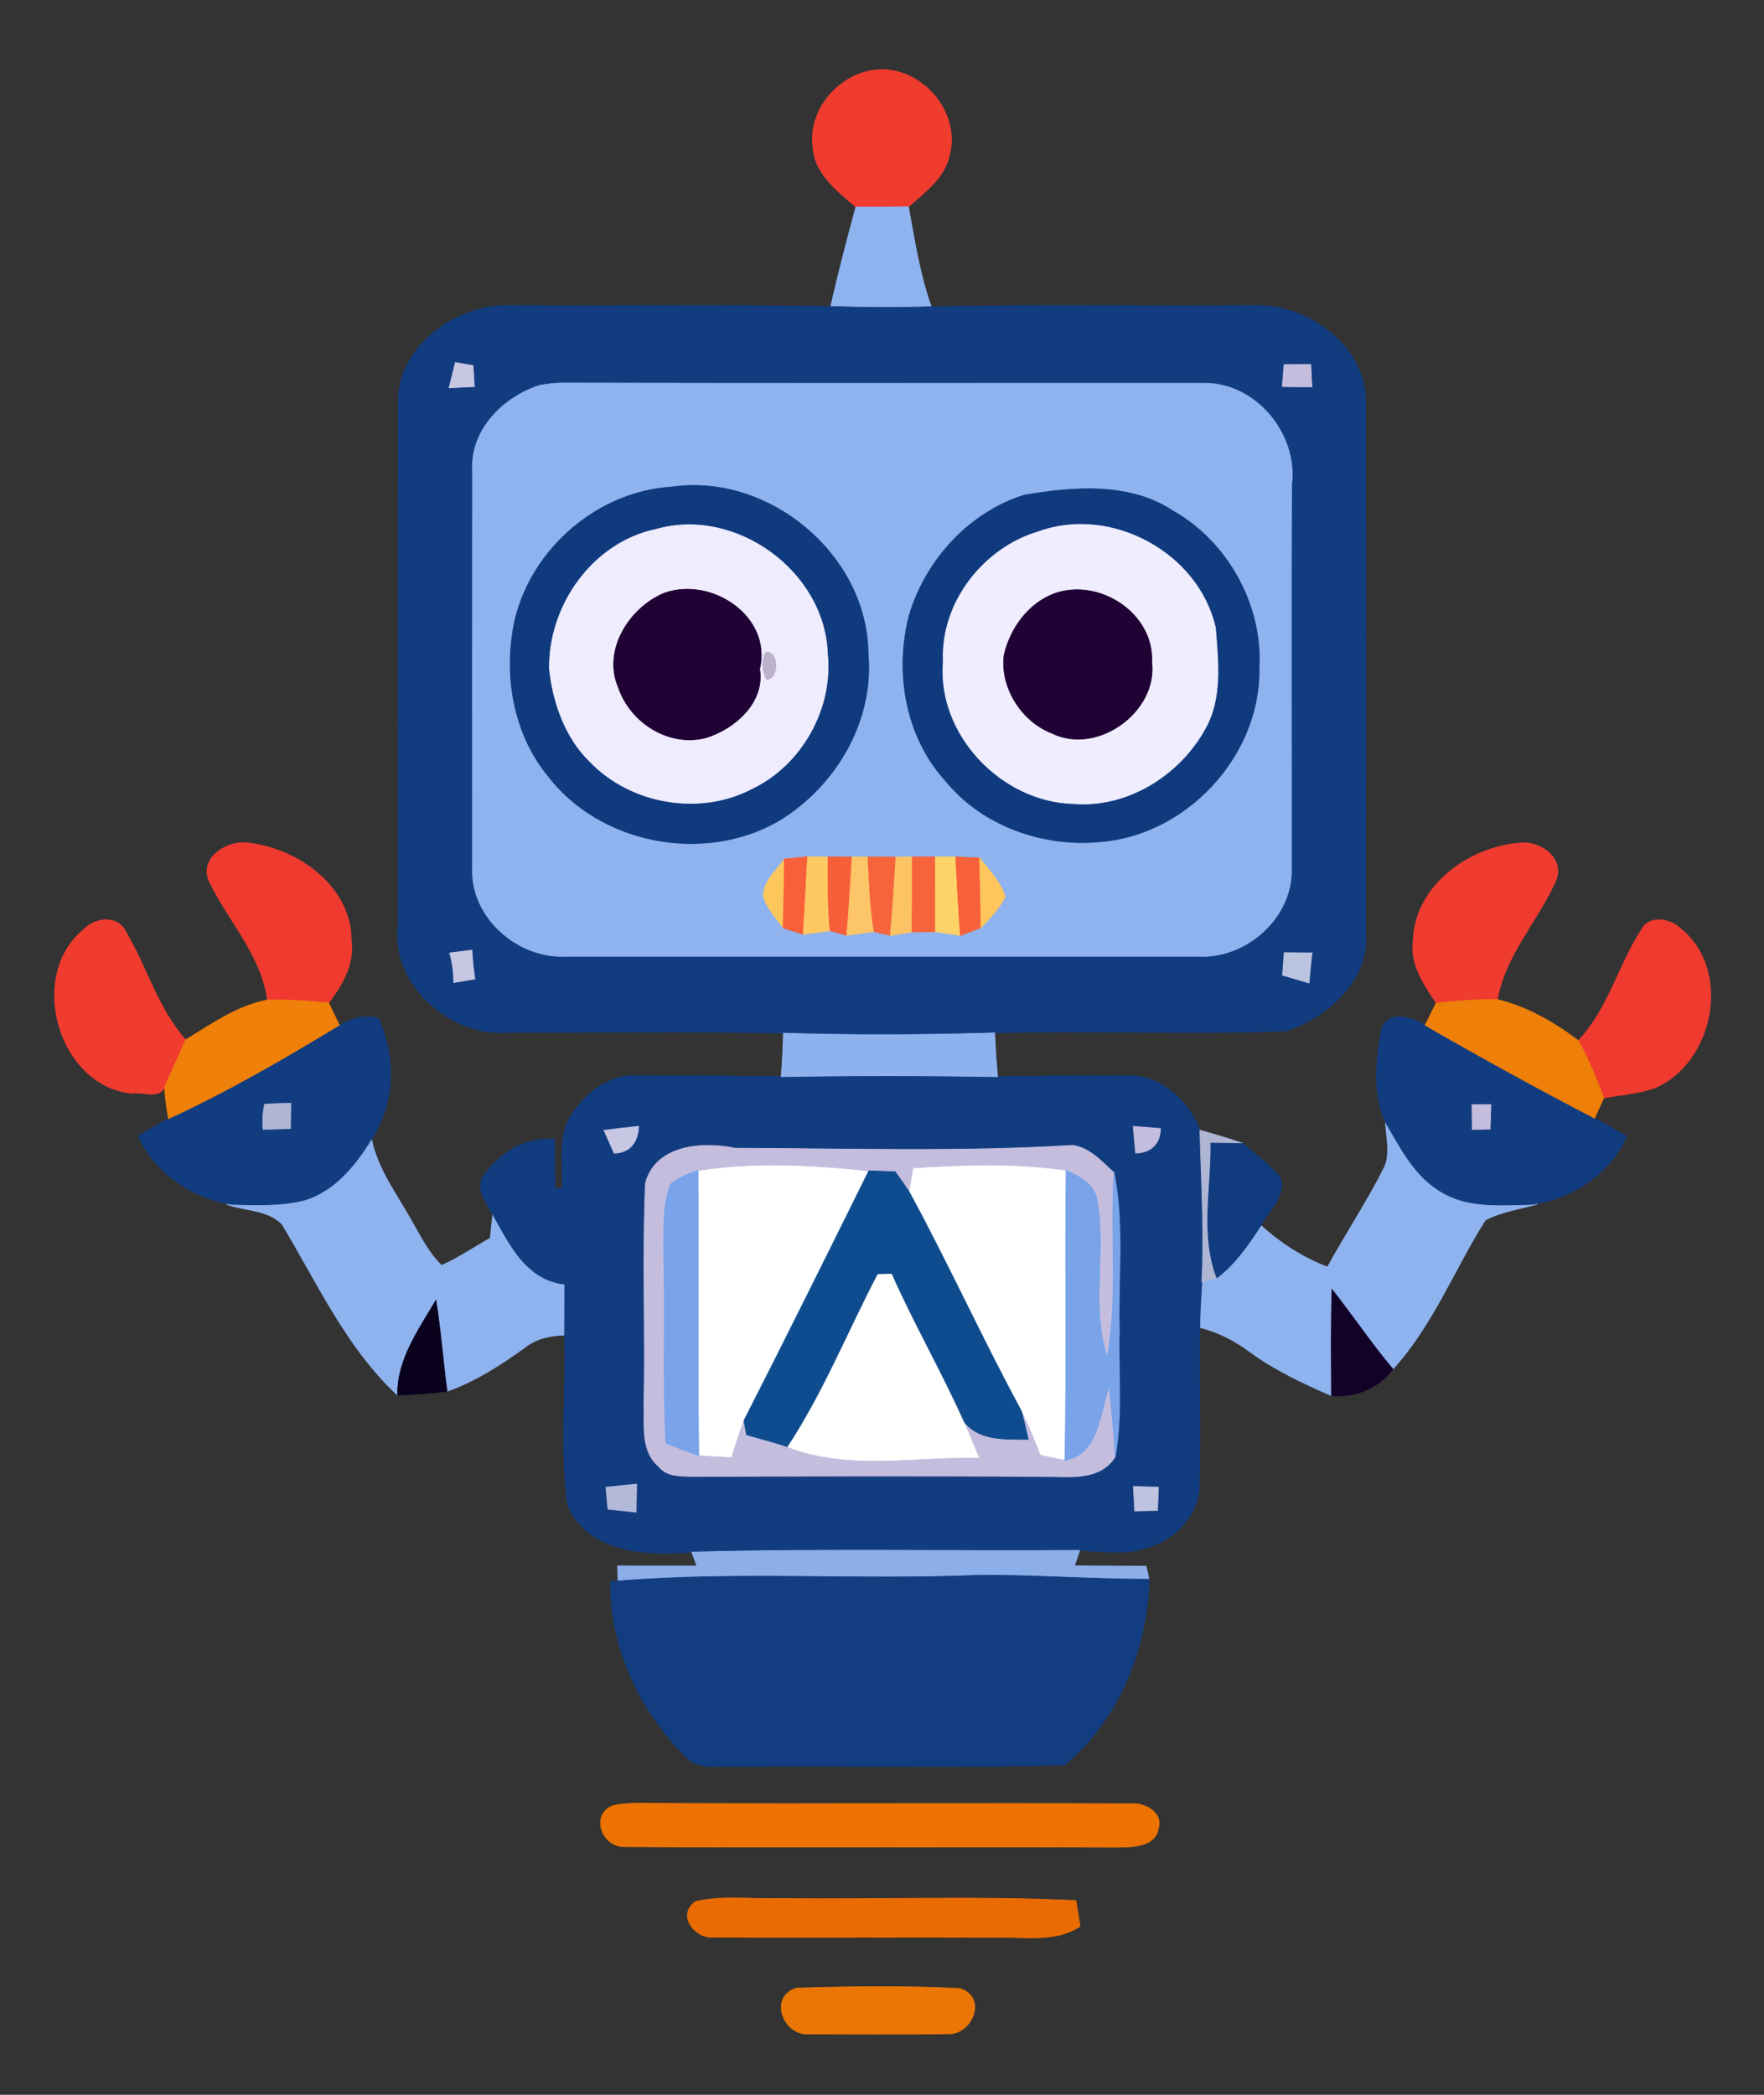 <?xml version="1.0" encoding="UTF-8" ?>
<!DOCTYPE svg PUBLIC "-//W3C//DTD SVG 1.1//EN" "http://www.w3.org/Graphics/SVG/1.1/DTD/svg11.dtd">
<svg width="240pt" height="285pt" viewBox="0 0 240 285" version="1.1" xmlns="http://www.w3.org/2000/svg">
<rect x="0" y="0" width="240" height="285" fill="#333333" stroke="none"/>
<g id="#ffffffff">
<path fill="#ffffff" stroke="#ffffff" stroke-width="0.094" opacity="1.00" d=" M 94.97 159.24 C 102.67 158.04 110.49 158.48 118.21 159.29 C 112.60 170.64 106.97 181.99 101.22 193.27 C 100.59 194.92 100.08 196.61 99.55 198.30 C 98.05 198.24 96.56 198.17 95.07 198.04 C 94.90 185.10 95.09 172.17 94.97 159.24 Z" />
<path fill="#ffffff" stroke="#ffffff" stroke-width="0.094" opacity="1.00" d=" M 124.21 158.90 C 131.14 158.44 138.14 158.20 145.05 159.21 C 144.88 172.37 145.15 185.52 144.88 198.68 C 143.76 198.46 142.64 198.23 141.53 197.99 C 140.74 195.95 139.91 193.93 138.96 191.97 C 133.62 182.13 129.01 171.92 123.66 162.09 C 123.79 161.30 124.07 159.70 124.21 158.90 Z" />
</g>
<g id="#f03b2fff">
<path fill="#f03b2f" stroke="#f03b2f" stroke-width="0.094" opacity="1.00" d=" M 110.62 20.01 C 109.74 13.98 115.95 8.27 121.89 9.69 C 126.76 10.82 130.41 15.97 129.22 20.95 C 128.60 24.13 125.87 26.12 123.60 28.13 C 121.21 28.17 118.82 28.17 116.44 28.16 C 113.93 25.97 110.80 23.65 110.62 20.01 Z" />
<path fill="#f03b2f" stroke="#f03b2f" stroke-width="0.094" opacity="1.00" d=" M 11.41 126.45 C 12.97 124.78 16.12 124.49 17.16 126.86 C 20.02 131.65 21.45 137.25 25.27 141.47 C 24.31 143.62 23.35 145.77 22.39 147.92 C 21.65 149.54 19.38 148.50 17.99 148.74 C 7.96 147.80 3.65 132.74 11.41 126.45 Z" />
</g>
<g id="#8eb3efff">
<path fill="#8eb3ef" stroke="#8eb3ef" stroke-width="0.094" opacity="1.00" d=" M 116.44 28.16 C 118.82 28.17 121.21 28.17 123.60 28.13 C 124.43 32.70 125.14 37.33 126.70 41.72 C 122.15 41.89 117.58 41.85 113.03 41.69 C 114.04 37.15 115.23 32.65 116.44 28.16 Z" />
<path fill="#8eb3ef" stroke="#8eb3ef" stroke-width="0.094" opacity="1.00" d=" M 73.32 52.36 C 74.51 52.11 75.72 51.99 76.94 52.01 C 105.97 52.09 135.01 52.02 164.05 52.04 C 171.03 52.14 176.69 59.07 175.83 65.95 C 175.73 83.30 175.82 100.66 175.80 118.01 C 176.09 124.78 169.67 130.55 163.04 130.20 C 134.35 130.20 105.65 130.19 76.96 130.20 C 70.34 130.52 63.86 124.81 64.19 118.01 C 64.18 100.01 64.18 81.99 64.20 63.99 C 63.89 58.45 68.36 53.99 73.32 52.36 M 91.37 66.26 C 81.40 66.88 72.51 74.49 70.11 84.14 C 68.44 91.43 69.72 99.62 74.52 105.51 C 81.60 114.81 95.67 117.50 105.79 111.76 C 113.60 107.13 118.95 98.16 118.11 88.95 C 118.02 75.52 104.62 64.32 91.37 66.26 M 139.39 67.35 C 131.87 69.70 125.96 76.17 123.72 83.66 C 121.68 91.41 123.18 100.28 128.70 106.29 C 133.66 112.34 141.84 115.24 149.53 114.53 C 161.33 113.69 171.46 102.90 171.30 91.03 C 171.85 82.41 167.03 73.67 159.51 69.47 C 153.63 65.59 146.00 66.24 139.39 67.35 M 103.86 121.91 C 104.31 123.58 105.58 124.85 106.54 126.23 C 107.23 126.45 108.61 126.90 109.29 127.12 C 110.51 126.95 111.72 126.78 112.94 126.61 C 113.51 126.77 114.64 127.09 115.21 127.25 C 116.45 127.08 117.69 126.91 118.94 126.74 C 119.49 126.87 120.58 127.14 121.13 127.27 C 121.87 127.15 123.35 126.91 124.09 126.79 C 124.89 126.79 126.48 126.77 127.28 126.76 C 128.41 126.92 129.54 127.09 130.67 127.27 C 131.37 127.00 132.76 126.47 133.46 126.21 C 134.70 124.92 135.97 123.62 136.76 121.99 C 136.11 119.95 134.59 118.38 133.28 116.74 C 132.47 116.70 130.84 116.62 130.03 116.58 C 129.34 116.58 127.96 116.58 127.27 116.58 C 126.49 116.58 124.92 116.58 124.13 116.58 C 123.57 116.59 122.45 116.61 121.89 116.62 C 120.62 116.60 119.36 116.59 118.09 116.59 C 117.55 116.59 116.47 116.59 115.93 116.59 C 115.11 116.59 113.47 116.58 112.65 116.57 C 111.96 116.57 110.58 116.57 109.88 116.56 C 109.09 116.64 107.50 116.79 106.71 116.87 C 105.64 118.45 103.86 119.87 103.86 121.91 Z" />
<path fill="#8eb3ef" stroke="#8eb3ef" stroke-width="0.094" opacity="1.00" d=" M 188.50 152.66 C 190.50 156.12 192.42 159.92 195.95 162.06 C 199.65 164.39 204.22 163.94 208.40 163.86 L 209.19 163.82 C 206.81 164.49 204.29 164.83 202.08 165.99 C 197.84 172.71 194.92 180.33 189.50 186.27 C 186.58 182.78 184.04 179.01 181.23 175.44 C 181.08 180.25 181.14 185.07 181.16 189.89 C 177.31 188.21 173.47 186.42 170.07 183.93 C 168.01 182.40 165.73 181.21 163.23 180.61 C 163.27 178.54 163.38 176.48 163.51 174.42 C 164.19 174.24 164.88 174.05 165.56 173.85 C 168.07 171.95 169.85 169.32 171.56 166.72 C 174.20 169.16 177.26 171.08 180.61 172.39 C 183.05 167.93 185.87 163.69 188.17 159.16 C 189.30 157.17 188.57 154.81 188.50 152.66 Z" />
<path fill="#8eb3ef" stroke="#8eb3ef" stroke-width="0.094" opacity="1.00" d=" M 41.34 163.29 C 45.51 162.08 48.35 158.51 50.54 154.97 C 51.44 159.32 54.25 162.84 56.31 166.67 C 57.41 168.59 58.46 170.60 60.07 172.16 C 62.39 171.14 64.49 169.69 66.70 168.45 C 66.82 167.37 66.93 166.28 67.04 165.20 C 69.32 169.26 71.57 174.12 76.83 174.71 C 76.83 177.02 76.83 179.33 76.81 181.64 C 74.88 181.69 72.94 182.09 71.40 183.33 C 68.11 185.71 64.67 187.92 60.82 189.29 C 60.27 185.17 59.97 181.02 59.31 176.91 C 56.97 180.91 54.00 184.97 54.10 189.82 C 47.17 183.39 43.19 174.55 38.38 166.56 C 36.47 164.57 33.27 164.74 30.80 163.84 L 31.60 163.86 C 34.85 163.93 38.16 164.08 41.34 163.29 Z" />
</g>
<g id="#113c80ff">
<path fill="#113c80" stroke="#113c80" stroke-width="0.094" opacity="1.00" d=" M 54.20 55.00 C 53.92 47.32 61.78 41.55 68.96 41.57 C 83.65 41.67 98.34 41.46 113.03 41.69 C 117.58 41.85 122.15 41.89 126.70 41.72 C 141.48 41.43 156.27 41.69 171.05 41.57 C 178.23 41.54 186.04 47.33 185.80 54.98 C 185.85 78.99 185.84 103.00 185.81 127.01 C 186.29 133.42 180.56 138.40 174.96 140.27 C 161.24 140.77 147.47 140.12 133.74 140.57 C 124.69 140.82 115.63 140.85 106.58 140.56 C 94.05 140.28 81.51 140.48 68.97 140.46 C 61.30 141.05 53.23 133.94 54.16 126.00 C 54.20 102.33 54.12 78.66 54.20 55.00 M 61.96 49.31 C 61.67 50.46 61.38 51.61 61.10 52.76 C 62.24 52.71 63.39 52.65 64.54 52.60 C 64.48 51.64 64.42 50.69 64.37 49.74 C 63.77 49.63 62.57 49.41 61.96 49.31 M 174.69 49.61 C 174.61 50.61 174.53 51.60 174.46 52.60 C 175.81 52.62 177.15 52.63 178.50 52.63 C 178.45 51.61 178.39 50.59 178.34 49.57 C 177.12 49.58 175.90 49.60 174.69 49.61 M 73.32 52.36 C 68.36 53.99 63.89 58.45 64.20 63.99 C 64.18 81.99 64.18 100.01 64.19 118.01 C 63.86 124.81 70.34 130.52 76.96 130.20 C 105.65 130.19 134.35 130.20 163.04 130.20 C 169.67 130.55 176.09 124.78 175.80 118.01 C 175.82 100.66 175.73 83.30 175.83 65.95 C 176.69 59.07 171.03 52.14 164.05 52.04 C 135.01 52.02 105.97 52.09 76.94 52.01 C 75.72 51.99 74.51 52.11 73.32 52.36 M 61.17 129.64 C 61.56 130.95 61.72 132.32 61.73 133.68 C 62.45 133.56 63.90 133.32 64.62 133.19 C 64.41 131.89 64.28 130.59 64.21 129.27 C 63.45 129.37 61.93 129.55 61.17 129.64 M 174.72 129.60 C 174.64 130.62 174.57 131.64 174.49 132.67 C 175.69 133.02 176.89 133.38 178.10 133.74 C 178.21 132.37 178.34 131.00 178.51 129.64 C 177.25 129.63 175.98 129.62 174.72 129.60 Z" />
<path fill="#113c80" stroke="#113c80" stroke-width="0.094" opacity="1.00" d=" M 46.16 139.47 C 47.77 138.64 49.64 137.97 51.45 138.54 C 53.89 143.79 53.77 150.08 50.54 154.97 C 48.35 158.51 45.51 162.08 41.34 163.29 C 38.16 164.08 34.85 163.93 31.60 163.86 C 26.21 163.10 21.12 159.55 18.80 154.59 C 20.17 153.79 21.53 152.95 22.93 152.20 C 30.96 148.47 38.61 144.07 46.16 139.47 M 36.00 150.23 C 35.75 151.35 35.69 152.50 35.79 153.66 C 37.03 153.62 38.28 153.58 39.53 153.54 C 39.54 152.40 39.55 151.25 39.57 150.11 C 38.38 150.11 37.19 150.15 36.00 150.23 Z" />
<path fill="#113c80" stroke="#113c80" stroke-width="0.094" opacity="1.00" d=" M 188.00 139.85 C 189.13 137.35 192.10 138.47 193.89 139.48 C 201.49 143.85 209.17 148.09 216.95 152.13 C 218.41 152.94 219.84 153.78 221.30 154.60 C 219.08 159.68 213.82 163.15 208.40 163.86 C 204.22 163.94 199.65 164.39 195.95 162.06 C 192.42 159.92 190.50 156.12 188.50 152.66 C 186.69 148.70 187.22 144.01 188.00 139.85 M 200.26 150.29 C 200.28 151.41 200.29 152.54 200.31 153.67 C 200.92 153.65 202.13 153.63 202.74 153.61 C 202.77 152.50 202.81 151.39 202.85 150.27 C 202.20 150.28 200.91 150.28 200.26 150.29 Z" />
<path fill="#113c80" stroke="#113c80" stroke-width="0.094" opacity="1.00" d=" M 77.73 151.71 C 79.67 148.63 83.11 146.03 86.92 146.37 C 93.38 146.37 99.83 146.36 106.28 146.48 C 116.10 146.31 125.91 146.31 135.73 146.49 C 141.51 146.37 147.30 146.35 153.08 146.37 C 157.67 146.05 161.71 149.66 163.25 153.77 C 163.43 160.65 163.87 167.54 163.51 174.42 C 163.38 176.48 163.27 178.54 163.23 180.61 C 163.12 187.76 163.39 194.92 163.17 202.07 C 163.16 206.17 159.62 209.73 155.77 210.64 C 152.89 211.57 149.86 211.05 146.91 210.92 C 129.32 211.05 111.71 210.68 94.12 211.16 C 88.02 211.67 80.02 211.32 77.24 204.77 C 76.17 197.13 77.03 189.34 76.81 181.64 C 76.83 179.33 76.83 177.02 76.83 174.71 C 71.57 174.12 69.32 169.26 67.04 165.20 C 66.04 163.52 64.40 161.20 66.22 159.46 C 68.43 156.49 71.69 154.73 75.45 154.97 C 75.46 157.22 75.47 159.47 75.52 161.73 C 75.77 161.71 76.26 161.69 76.50 161.67 C 76.64 158.36 75.83 154.68 77.73 151.71 M 82.18 153.78 C 82.64 154.82 83.10 155.85 83.56 156.89 C 85.78 156.82 86.79 155.35 86.89 153.23 C 85.32 153.39 83.75 153.58 82.18 153.78 M 154.18 153.24 C 154.28 154.45 154.39 155.67 154.50 156.88 C 156.57 156.85 157.85 155.61 157.90 153.53 C 156.66 153.43 155.42 153.33 154.18 153.24 M 87.81 161.01 C 87.38 170.99 87.82 181.01 87.61 191.00 C 87.71 193.90 87.13 197.44 89.65 199.54 C 90.68 200.88 92.43 200.80 93.95 200.87 C 109.97 200.83 125.99 200.77 142.00 200.88 C 145.41 200.86 149.58 201.57 151.73 198.20 C 152.76 192.52 152.12 186.74 152.29 181.00 C 152.10 173.86 152.98 166.62 151.58 159.55 C 149.91 158.06 148.32 156.18 145.98 155.82 C 130.69 156.75 115.32 156.26 100.00 156.21 C 95.57 155.28 89.15 155.76 87.81 161.01 M 82.44 202.33 C 82.53 203.32 82.62 204.33 82.71 205.33 C 83.99 205.45 85.27 205.59 86.55 205.73 C 86.57 204.45 86.60 203.18 86.62 201.91 C 85.23 202.05 83.83 202.20 82.44 202.33 M 154.20 202.24 C 154.26 203.34 154.32 204.45 154.38 205.56 C 155.42 205.54 156.45 205.52 157.49 205.50 C 157.53 204.44 157.57 203.38 157.61 202.33 C 156.47 202.29 155.34 202.26 154.20 202.24 Z" />
</g>
<g id="#c7c7e3ff">
<path fill="#c7c7e3" stroke="#c7c7e3" stroke-width="0.094" opacity="1.00" d=" M 61.96 49.31 C 62.57 49.41 63.77 49.63 64.37 49.74 C 64.42 50.69 64.48 51.64 64.54 52.60 C 63.39 52.65 62.24 52.71 61.10 52.76 C 61.38 51.61 61.67 50.46 61.96 49.31 Z" />
<path fill="#c7c7e3" stroke="#c7c7e3" stroke-width="0.094" opacity="1.00" d=" M 61.17 129.64 C 61.93 129.55 63.45 129.37 64.21 129.27 C 64.28 130.59 64.41 131.89 64.62 133.19 C 63.90 133.32 62.45 133.56 61.73 133.68 C 61.72 132.32 61.56 130.95 61.17 129.64 Z" />
<path fill="#c7c7e3" stroke="#c7c7e3" stroke-width="0.094" opacity="1.00" d=" M 82.18 153.78 C 83.75 153.58 85.32 153.39 86.89 153.23 C 86.79 155.35 85.78 156.82 83.56 156.89 C 83.10 155.85 82.64 154.82 82.18 153.78 Z" />
</g>
<g id="#c4bddeff">
<path fill="#c4bdde" stroke="#c4bdde" stroke-width="0.094" opacity="1.00" d=" M 174.69 49.61 C 175.90 49.60 177.12 49.58 178.34 49.57 C 178.39 50.59 178.45 51.61 178.50 52.63 C 177.15 52.63 175.81 52.62 174.46 52.60 C 174.53 51.60 174.61 50.61 174.69 49.61 Z" />
<path fill="#c4bdde" stroke="#c4bdde" stroke-width="0.094" opacity="1.00" d=" M 200.26 150.29 C 200.91 150.28 202.20 150.28 202.85 150.27 C 202.81 151.39 202.77 152.50 202.74 153.61 C 202.13 153.63 200.92 153.65 200.31 153.67 C 200.29 152.54 200.28 151.41 200.26 150.29 Z" />
<path fill="#c4bdde" stroke="#c4bdde" stroke-width="0.094" opacity="1.00" d=" M 154.18 153.24 C 155.42 153.33 156.66 153.43 157.90 153.53 C 157.85 155.61 156.57 156.85 154.50 156.88 C 154.39 155.67 154.28 154.45 154.18 153.24 Z" />
<path fill="#c4bdde" stroke="#c4bdde" stroke-width="0.094" opacity="1.00" d=" M 87.81 161.01 C 89.15 155.76 95.57 155.28 100.00 156.21 C 115.32 156.26 130.69 156.75 145.98 155.82 C 148.32 156.18 149.91 158.06 151.58 159.55 C 150.99 167.92 152.14 176.35 150.65 184.65 C 148.35 177.74 150.56 170.45 149.27 163.42 C 149.06 161.14 146.87 160.07 145.05 159.21 C 138.14 158.20 131.14 158.44 124.21 158.90 C 124.07 159.70 123.79 161.30 123.66 162.09 C 123.05 161.18 122.42 160.30 121.79 159.41 C 120.59 159.37 119.40 159.35 118.21 159.29 C 110.49 158.48 102.67 158.04 94.97 159.24 C 93.66 159.71 92.28 160.17 91.23 161.12 C 90.13 163.92 90.34 167.02 90.28 169.97 C 90.55 178.76 90.13 187.56 90.60 196.34 C 92.08 196.93 93.56 197.52 95.07 198.04 C 96.56 198.17 98.05 198.24 99.55 198.30 C 100.08 196.61 100.59 194.92 101.22 193.27 C 101.31 193.76 101.48 194.72 101.57 195.20 C 103.45 195.72 105.33 196.24 107.20 196.84 C 115.48 200.05 124.52 198.09 133.16 198.30 C 132.42 196.55 131.69 194.79 130.92 193.06 C 132.94 196.10 136.68 195.78 139.89 195.83 C 139.60 194.54 139.31 193.25 138.96 191.97 C 139.91 193.93 140.74 195.95 141.53 197.99 C 142.64 198.23 143.76 198.46 144.88 198.68 C 149.61 197.84 149.60 192.18 150.92 188.57 C 151.20 191.78 151.57 194.98 151.73 198.20 C 149.58 201.57 145.41 200.86 142.00 200.88 C 125.99 200.77 109.97 200.83 93.95 200.87 C 92.43 200.80 90.68 200.88 89.65 199.54 C 87.13 197.44 87.71 193.90 87.61 191.00 C 87.82 181.01 87.38 170.99 87.81 161.01 Z" />
</g>
<g id="#0f3a7eff">
<path fill="#0f3a7e" stroke="#0f3a7e" stroke-width="0.094" opacity="1.00" d=" M 91.37 66.26 C 104.62 64.32 118.02 75.52 118.11 88.95 C 118.95 98.16 113.60 107.13 105.79 111.76 C 95.67 117.50 81.60 114.81 74.52 105.51 C 69.72 99.62 68.44 91.43 70.11 84.14 C 72.51 74.49 81.40 66.88 91.37 66.26 M 89.30 72.01 C 80.64 73.79 74.61 82.40 74.75 91.03 C 75.26 95.66 76.91 100.37 80.31 103.67 C 85.88 109.41 95.22 111.03 102.32 107.29 C 109.07 104.07 113.36 96.37 112.58 88.95 C 112.22 77.75 100.08 68.94 89.30 72.01 Z" />
<path fill="#0f3a7e" stroke="#0f3a7e" stroke-width="0.094" opacity="1.00" d=" M 139.39 67.35 C 146.00 66.24 153.63 65.59 159.51 69.47 C 167.03 73.67 171.85 82.41 171.30 91.03 C 171.46 102.90 161.33 113.69 149.53 114.53 C 141.84 115.24 133.66 112.34 128.70 106.29 C 123.18 100.28 121.68 91.41 123.72 83.66 C 125.96 76.17 131.87 69.70 139.39 67.35 M 141.35 72.32 C 133.79 74.53 127.95 82.03 128.34 90.02 C 127.49 99.88 136.21 109.04 145.97 109.33 C 153.35 109.96 160.51 105.47 163.99 99.09 C 166.31 94.95 165.72 89.96 165.37 85.42 C 163.07 75.21 151.18 68.78 141.35 72.32 Z" />
</g>
<g id="#efecfeff">
<path fill="#efecfe" stroke="#efecfe" stroke-width="0.094" opacity="1.00" d=" M 89.30 72.01 C 100.08 68.94 112.22 77.75 112.58 88.95 C 113.36 96.37 109.07 104.07 102.32 107.29 C 95.22 111.03 85.88 109.41 80.31 103.67 C 76.91 100.37 75.26 95.66 74.75 91.03 C 74.61 82.40 80.64 73.79 89.30 72.01 M 90.45 80.67 C 85.65 82.61 81.93 88.47 84.15 93.56 C 85.77 98.33 91.02 101.67 96.04 100.37 C 100.00 99.15 104.10 95.53 103.35 91.01 C 105.04 83.89 96.85 78.45 90.45 80.67 M 104.21 88.74 C 103.47 89.76 103.79 91.33 104.27 92.42 C 106.00 92.49 106.02 88.54 104.21 88.74 Z" />
</g>
<g id="#efedfeff">
<path fill="#efedfe" stroke="#efedfe" stroke-width="0.094" opacity="1.00" d=" M 141.35 72.32 C 151.18 68.78 163.07 75.21 165.37 85.42 C 165.72 89.96 166.31 94.95 163.99 99.09 C 160.51 105.47 153.35 109.96 145.97 109.33 C 136.21 109.04 127.49 99.88 128.34 90.02 C 127.95 82.03 133.79 74.53 141.35 72.32 M 143.49 80.75 C 139.91 82.08 137.47 85.46 136.62 89.09 C 136.03 93.51 138.99 98.16 143.12 99.75 C 149.29 102.80 157.55 96.81 156.70 90.04 C 157.00 83.45 149.56 78.61 143.49 80.75 Z" />
</g>
<g id="#200235ff">
<path fill="#200235" stroke="#200235" stroke-width="0.094" opacity="1.00" d=" M 90.45 80.67 C 96.85 78.45 105.04 83.89 103.35 91.01 C 104.10 95.53 100.00 99.15 96.04 100.37 C 91.02 101.67 85.77 98.33 84.15 93.56 C 81.93 88.47 85.65 82.61 90.45 80.67 Z" />
<path fill="#200235" stroke="#200235" stroke-width="0.094" opacity="1.00" d=" M 143.49 80.75 C 149.56 78.61 157.00 83.45 156.70 90.04 C 157.55 96.81 149.29 102.80 143.12 99.75 C 138.99 98.16 136.03 93.51 136.62 89.09 C 137.47 85.46 139.91 82.08 143.49 80.75 Z" />
</g>
<g id="#bdb2cbff">
<path fill="#bdb2cb" stroke="#bdb2cb" stroke-width="0.094" opacity="1.00" d=" M 104.21 88.74 C 106.02 88.54 106.00 92.49 104.27 92.42 C 103.79 91.33 103.47 89.76 104.21 88.74 Z" />
</g>
<g id="#f03a2fff">
<path fill="#f03a2f" stroke="#f03a2f" stroke-width="0.094" opacity="1.00" d=" M 28.38 119.72 C 27.19 116.51 31.18 114.18 33.96 114.71 C 40.68 115.55 47.82 120.69 47.80 128.04 C 48.20 131.21 46.55 134.01 44.72 136.44 C 41.95 136.20 39.18 135.98 36.39 136.05 C 35.54 129.79 30.95 125.21 28.38 119.72 Z" />
<path fill="#f03a2f" stroke="#f03a2f" stroke-width="0.094" opacity="1.00" d=" M 223.38 126.41 C 224.46 124.44 227.29 125.02 228.66 126.35 C 235.69 131.99 233.13 144.65 225.08 148.04 C 222.85 148.79 220.49 148.97 218.19 149.37 C 217.17 146.72 216.14 144.07 214.74 141.59 C 218.84 137.26 220.19 131.29 223.38 126.41 Z" />
</g>
<g id="#f03b30ff">
<path fill="#f03b30" stroke="#f03b30" stroke-width="0.094" opacity="1.00" d=" M 192.27 128.04 C 192.46 120.49 199.96 115.12 207.00 114.68 C 209.65 114.45 212.89 116.84 211.70 119.75 C 209.27 125.27 204.81 129.85 203.72 135.99 C 200.93 135.94 198.16 136.19 195.40 136.46 C 193.73 133.96 191.86 131.22 192.27 128.04 Z" />
</g>
<g id="#fdc75cff">
<path fill="#fdc75c" stroke="#fdc75c" stroke-width="0.094" opacity="1.00" d=" M 103.86 121.91 C 103.86 119.87 105.64 118.45 106.71 116.87 C 106.70 119.99 106.64 123.11 106.54 126.23 C 105.58 124.85 104.31 123.58 103.86 121.91 Z" />
</g>
<g id="#f76038ff">
<path fill="#f76038" stroke="#f76038" stroke-width="0.094" opacity="1.00" d=" M 106.71 116.87 C 107.50 116.79 109.09 116.64 109.88 116.56 C 109.68 120.08 109.51 123.60 109.29 127.12 C 108.61 126.90 107.23 126.45 106.54 126.23 C 106.64 123.11 106.70 119.99 106.71 116.87 Z" />
</g>
<g id="#fec862ff">
<path fill="#fec862" stroke="#fec862" stroke-width="0.094" opacity="1.00" d=" M 109.88 116.56 C 110.58 116.57 111.96 116.57 112.65 116.57 C 112.65 119.92 112.61 123.27 112.94 126.61 C 111.72 126.78 110.51 126.95 109.29 127.12 C 109.51 123.60 109.68 120.08 109.88 116.56 Z" />
</g>
<g id="#f65f39ff">
<path fill="#f65f39" stroke="#f65f39" stroke-width="0.094" opacity="1.00" d=" M 112.65 116.57 C 113.47 116.58 115.11 116.59 115.93 116.59 C 115.71 120.15 115.52 123.70 115.21 127.25 C 114.64 127.09 113.51 126.77 112.94 126.61 C 112.61 123.27 112.65 119.92 112.65 116.57 Z" />
</g>
<g id="#fcc568ff">
<path fill="#fcc568" stroke="#fcc568" stroke-width="0.094" opacity="1.00" d=" M 115.93 116.59 C 116.47 116.59 117.55 116.59 118.09 116.59 C 118.28 119.98 118.36 123.39 118.94 126.74 C 117.69 126.91 116.45 127.08 115.21 127.25 C 115.52 123.70 115.71 120.15 115.93 116.59 Z" />
</g>
<g id="#f6643bff">
<path fill="#f6643b" stroke="#f6643b" stroke-width="0.094" opacity="1.00" d=" M 118.09 116.59 C 119.36 116.59 120.62 116.60 121.89 116.62 C 121.67 120.17 121.47 123.73 121.13 127.27 C 120.58 127.14 119.49 126.87 118.94 126.74 C 118.36 123.39 118.28 119.98 118.09 116.59 Z" />
</g>
<g id="#fcc365ff">
<path fill="#fcc365" stroke="#fcc365" stroke-width="0.094" opacity="1.00" d=" M 121.89 116.62 C 122.45 116.61 123.57 116.59 124.13 116.58 C 124.14 119.98 124.12 123.39 124.09 126.79 C 123.35 126.91 121.87 127.15 121.13 127.27 C 121.47 123.73 121.67 120.17 121.89 116.62 Z" />
</g>
<g id="#f7633cff">
<path fill="#f7633c" stroke="#f7633c" stroke-width="0.094" opacity="1.00" d=" M 124.13 116.58 C 124.92 116.58 126.49 116.58 127.27 116.58 C 127.28 119.98 127.29 123.37 127.28 126.76 C 126.48 126.77 124.89 126.79 124.09 126.79 C 124.12 123.39 124.14 119.98 124.13 116.58 Z" />
</g>
<g id="#fed367ff">
<path fill="#fed367" stroke="#fed367" stroke-width="0.094" opacity="1.00" d=" M 127.27 116.58 C 127.96 116.58 129.34 116.58 130.03 116.58 C 130.22 120.14 130.40 123.71 130.67 127.27 C 129.54 127.09 128.41 126.92 127.28 126.76 C 127.29 123.37 127.28 119.98 127.27 116.58 Z" />
</g>
<g id="#f66139ff">
<path fill="#f66139" stroke="#f66139" stroke-width="0.094" opacity="1.00" d=" M 130.03 116.58 C 130.84 116.62 132.47 116.70 133.28 116.74 C 133.34 119.89 133.47 123.05 133.46 126.21 C 132.76 126.47 131.37 127.00 130.67 127.27 C 130.40 123.71 130.22 120.14 130.03 116.58 Z" />
</g>
<g id="#fec65cff">
<path fill="#fec65c" stroke="#fec65c" stroke-width="0.094" opacity="1.00" d=" M 133.28 116.74 C 134.59 118.38 136.11 119.95 136.76 121.99 C 135.97 123.62 134.70 124.92 133.46 126.21 C 133.47 123.05 133.34 119.89 133.28 116.74 Z" />
</g>
<g id="#bbc4deff">
<path fill="#bbc4de" stroke="#bbc4de" stroke-width="0.094" opacity="1.00" d=" M 174.72 129.60 C 175.98 129.62 177.25 129.63 178.51 129.64 C 178.34 131.00 178.21 132.37 178.10 133.74 C 176.89 133.38 175.69 133.02 174.49 132.67 C 174.57 131.64 174.64 130.62 174.72 129.60 Z" />
</g>
<g id="#ef8009ff">
<path fill="#ef8009" stroke="#ef8009" stroke-width="0.094" opacity="1.00" d=" M 25.27 141.47 C 28.79 139.32 32.26 136.84 36.39 136.05 C 39.18 135.98 41.95 136.20 44.72 136.44 C 45.19 137.45 45.67 138.46 46.16 139.47 C 38.61 144.07 30.96 148.47 22.93 152.20 C 22.66 150.78 22.48 149.36 22.39 147.92 C 23.35 145.77 24.31 143.62 25.27 141.47 Z" />
</g>
<g id="#ee7f09ff">
<path fill="#ee7f09" stroke="#ee7f09" stroke-width="0.094" opacity="1.00" d=" M 195.40 136.46 C 198.16 136.19 200.93 135.94 203.72 135.99 C 207.77 136.97 211.45 139.09 214.74 141.59 C 216.14 144.07 217.17 146.72 218.19 149.37 C 217.88 150.06 217.26 151.44 216.95 152.13 C 209.17 148.09 201.49 143.85 193.89 139.48 C 194.40 138.48 194.90 137.47 195.40 136.46 Z" />
</g>
<g id="#8eb2eeff">
<path fill="#8eb2ee" stroke="#8eb2ee" stroke-width="0.094" opacity="1.00" d=" M 106.58 140.56 C 115.63 140.85 124.69 140.82 133.74 140.57 C 134.14 140.56 134.93 140.54 135.33 140.52 C 135.42 142.51 135.54 144.50 135.73 146.49 C 125.91 146.31 116.10 146.31 106.28 146.48 C 106.44 144.51 106.54 142.53 106.58 140.56 Z" />
</g>
<g id="#afb6d4ff">
<path fill="#afb6d4" stroke="#afb6d4" stroke-width="0.094" opacity="1.00" d=" M 36.00 150.23 C 37.19 150.15 38.38 150.11 39.57 150.11 C 39.55 151.25 39.54 152.40 39.53 153.54 C 38.28 153.58 37.03 153.62 35.79 153.66 C 35.69 152.50 35.75 151.35 36.00 150.23 Z" />
<path fill="#afb6d4" stroke="#afb6d4" stroke-width="0.094" opacity="1.00" d=" M 163.25 153.77 C 165.23 154.30 167.20 154.91 169.15 155.57 C 167.68 155.55 166.21 155.54 164.74 155.52 C 164.84 161.63 163.30 167.97 165.56 173.85 C 164.88 174.05 164.19 174.24 163.51 174.42 C 163.87 167.54 163.43 160.65 163.25 153.77 Z" />
</g>
<g id="#103b7fff">
<path fill="#103b7f" stroke="#103b7f" stroke-width="0.094" opacity="1.00" d=" M 164.74 155.52 C 166.21 155.54 167.68 155.55 169.15 155.57 C 170.84 157.08 172.71 158.43 174.17 160.19 C 175.08 162.70 172.59 164.66 171.56 166.72 C 169.85 169.32 168.07 171.95 165.56 173.85 C 163.30 167.97 164.84 161.63 164.74 155.52 Z" />
</g>
<g id="#79a4ebff">
<path fill="#79a4eb" stroke="#79a4eb" stroke-width="0.094" opacity="1.00" d=" M 91.23 161.12 C 92.28 160.17 93.66 159.71 94.97 159.24 C 95.09 172.17 94.90 185.10 95.07 198.04 C 93.56 197.52 92.08 196.93 90.60 196.34 C 90.13 187.56 90.55 178.76 90.28 169.97 C 90.34 167.02 90.13 163.92 91.23 161.12 Z" />
</g>
<g id="#0f4c8fff">
<path fill="#0f4c8f" stroke="#0f4c8f" stroke-width="0.094" opacity="1.00" d=" M 118.21 159.29 C 119.40 159.35 120.59 159.37 121.79 159.41 C 122.42 160.30 123.05 161.18 123.66 162.09 C 129.01 171.92 133.62 182.13 138.96 191.97 C 139.31 193.25 139.60 194.54 139.89 195.83 C 136.68 195.78 132.94 196.10 130.92 193.06 C 127.91 186.39 124.25 180.04 121.29 173.35 C 120.83 173.36 119.91 173.38 119.44 173.39 C 115.36 181.20 112.06 189.46 107.20 196.84 C 105.33 196.24 103.45 195.72 101.57 195.20 C 101.48 194.72 101.31 193.76 101.22 193.27 C 106.97 181.99 112.60 170.64 118.21 159.29 Z" />
</g>
<g id="#79a4eaff">
<path fill="#79a4ea" stroke="#79a4ea" stroke-width="0.094" opacity="1.00" d=" M 145.05 159.21 C 146.87 160.07 149.06 161.14 149.27 163.42 C 150.56 170.45 148.35 177.74 150.65 184.65 C 152.14 176.35 150.99 167.92 151.58 159.55 C 152.98 166.62 152.10 173.86 152.29 181.00 C 152.12 186.74 152.76 192.52 151.73 198.20 C 151.57 194.98 151.20 191.78 150.92 188.57 C 149.60 192.18 149.61 197.84 144.88 198.68 C 145.15 185.52 144.88 172.37 145.05 159.21 Z" />
</g>
<g id="#fffffeff">
<path fill="#fffffe" stroke="#fffffe" stroke-width="0.094" opacity="1.00" d=" M 119.44 173.39 C 119.91 173.38 120.83 173.36 121.29 173.35 C 124.25 180.04 127.91 186.39 130.92 193.06 C 131.69 194.79 132.42 196.55 133.16 198.30 C 124.52 198.09 115.48 200.05 107.20 196.84 C 112.06 189.46 115.36 181.20 119.44 173.39 Z" />
</g>
<g id="#130227ff">
<path fill="#130227" stroke="#130227" stroke-width="0.094" opacity="1.00" d=" M 181.23 175.44 C 184.04 179.01 186.58 182.78 189.50 186.27 C 187.47 188.92 184.47 190.13 181.16 189.89 C 181.14 185.07 181.08 180.25 181.23 175.44 Z" />
</g>
<g id="#0a011cff">
<path fill="#0a011c" stroke="#0a011c" stroke-width="0.094" opacity="1.00" d=" M 54.10 189.82 C 54.00 184.97 56.97 180.91 59.31 176.91 C 59.97 181.02 60.27 185.17 60.82 189.29 C 58.59 189.57 56.34 189.69 54.10 189.82 Z" />
</g>
<g id="#b3b9d9ff">
<path fill="#b3b9d9" stroke="#b3b9d9" stroke-width="0.094" opacity="1.00" d=" M 82.44 202.33 C 83.83 202.20 85.23 202.05 86.62 201.91 C 86.60 203.18 86.57 204.45 86.55 205.73 C 85.27 205.59 83.99 205.45 82.71 205.33 C 82.62 204.33 82.53 203.32 82.44 202.33 Z" />
</g>
<g id="#bfc3dfff">
<path fill="#bfc3df" stroke="#bfc3df" stroke-width="0.094" opacity="1.00" d=" M 154.20 202.24 C 155.34 202.26 156.47 202.29 157.61 202.33 C 157.57 203.38 157.53 204.44 157.49 205.50 C 156.45 205.52 155.42 205.54 154.38 205.56 C 154.32 204.45 154.26 203.34 154.20 202.24 Z" />
</g>
<g id="#8cafeaff">
<path fill="#8cafea" stroke="#8cafea" stroke-width="0.094" opacity="1.00" d=" M 94.12 211.16 C 111.71 210.68 129.32 211.05 146.91 210.92 C 146.73 211.45 146.36 212.50 146.18 213.02 C 149.43 213.04 152.68 213.06 155.94 213.08 C 156.04 213.53 156.24 214.42 156.34 214.86 C 148.61 214.86 140.89 214.27 133.16 214.31 C 116.81 215.03 100.42 213.75 84.09 215.10 C 84.07 214.58 84.03 213.55 84.01 213.03 C 87.62 213.04 91.22 213.05 94.82 213.04 C 94.65 212.57 94.30 211.63 94.12 211.16 Z" />
</g>
<g id="#123d81ff">
<path fill="#123d81" stroke="#123d81" stroke-width="0.094" opacity="1.00" d=" M 84.09 215.10 C 100.42 213.75 116.81 215.03 133.16 214.31 C 140.89 214.27 148.61 214.86 156.34 214.86 C 156.12 224.33 152.19 233.98 144.85 240.11 C 129.91 240.59 114.93 240.13 99.98 240.33 C 97.66 240.21 94.85 240.88 93.15 238.83 C 86.96 232.67 82.98 223.96 83.06 215.18 L 84.09 215.10 Z" />
</g>
<g id="#ec7201ff">
<path fill="#ec7201" stroke="#ec7201" stroke-width="0.094" opacity="1.00" d=" M 83.50 245.62 C 85.63 245.19 87.82 245.37 89.98 245.35 C 111.31 245.44 132.64 245.31 153.96 245.40 C 155.73 245.24 158.26 246.62 157.61 248.68 C 157.28 251.29 154.06 251.28 152.06 251.31 C 129.72 251.20 107.37 251.38 85.03 251.23 C 81.89 251.39 80.20 246.77 83.50 245.62 Z" />
</g>
<g id="#eb6b03ff">
<path fill="#eb6b03" stroke="#eb6b03" stroke-width="0.094" opacity="1.00" d=" M 94.62 258.71 C 98.34 257.82 102.22 258.42 106.00 258.28 C 119.46 258.46 132.94 257.92 146.38 258.57 C 146.58 259.73 146.77 260.89 146.96 262.06 C 143.69 264.24 139.69 263.52 136.00 263.58 C 123.07 263.52 110.14 263.63 97.22 263.55 C 94.64 263.88 91.98 260.58 94.62 258.71 Z" />
</g>
<g id="#ec7605ff">
<path fill="#ec7605" stroke="#ec7605" stroke-width="0.094" opacity="1.00" d=" M 108.40 270.48 C 115.77 270.24 123.20 270.16 130.57 270.53 C 134.40 271.70 132.27 276.87 128.94 276.70 C 122.65 276.78 116.35 276.75 110.06 276.72 C 106.58 277.01 104.50 271.63 108.40 270.48 Z" />
</g>
</svg>
